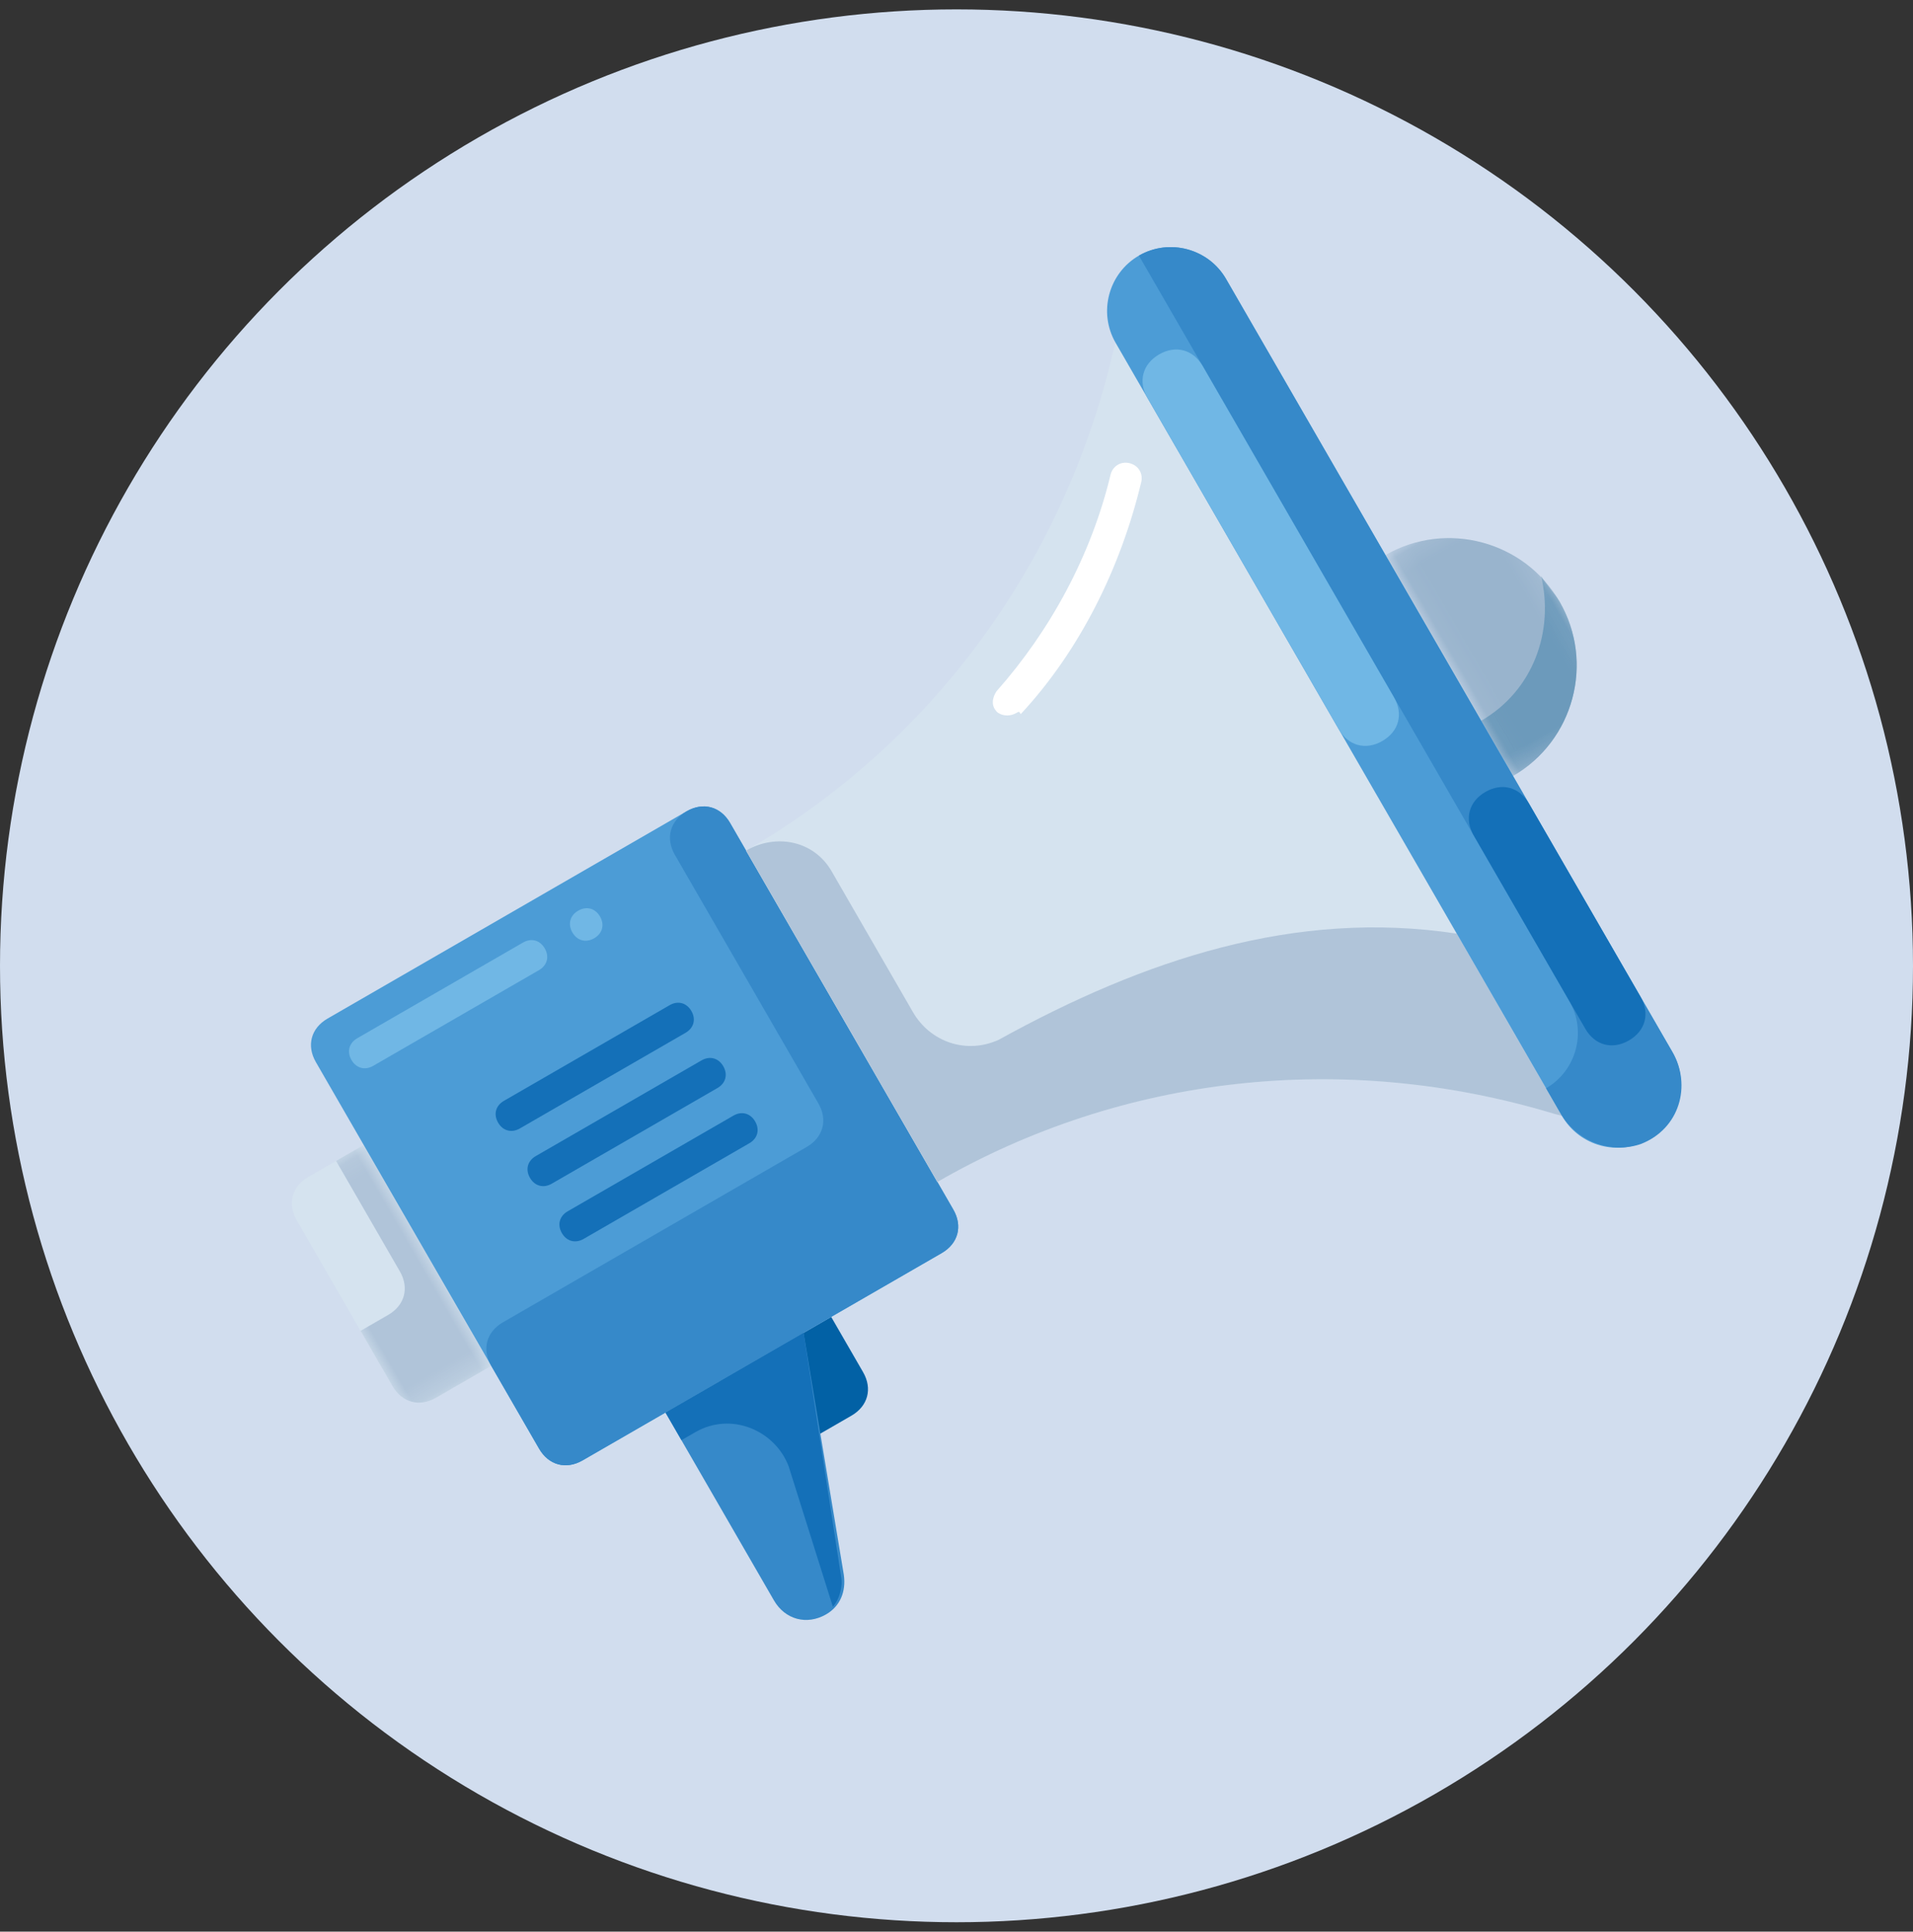 <?xml version="1.0" encoding="UTF-8"?>
<svg width="102px" height="103px" viewBox="0 0 102 103" version="1.1" xmlns="http://www.w3.org/2000/svg" xmlns:xlink="http://www.w3.org/1999/xlink">
    <rect x="0" y="0" width="102" height="103" fill="#333333" stroke="none"/>
    <defs>
        <circle id="path-300" cx="51" cy="51" r="51"></circle>
        <polygon id="path-301" points="0.066 0.142 6.867 0.142 6.867 13.744 0.066 13.744"></polygon>
        <polygon id="path-302" points="0.066 0.129 6.867 0.129 6.867 8.63 0.066 8.63"></polygon>
        <polygon id="path-303" points="0 0.142 5.101 0.142 5.101 13.744 0 13.744"></polygon>
    </defs>
    <g id="Client" stroke="none" stroke-width="1" fill="none" fill-rule="evenodd">
        <g id="5.1.-Chat-Empty" transform="translate(-291, -393)">
            <g id="Group-2" transform="translate(291, 393)">
                <g id="Group-3" transform="translate(0, 0.5)">
                    <mask id="mask-300" fill="white">
                        <use xlink:href="#path-300"></use>
                    </mask>
                    <use id="Mask" fill="#D1DDEE" xlink:href="#path-300"></use>
                    <g id="UI-/-Art-Icons-/-Promotion-" mask="url(#mask-300)">
                        <g transform="translate(4.5, 7)" id="Group-46">
                            <g transform="translate(46.5, 43.5) rotate(-30) translate(-46.5, -43.5) translate(9, 16)">
                                <path d="M15.302,45.906 L20.403,45.906 C21.423,45.906 22.103,45.226 22.103,44.206 L22.103,40.805 L15.302,40.805 L15.302,45.906 Z" id="Fill-1" fill="#0261A5"></path>
                                <g id="Group-5" transform="translate(67.942, 20.26)">
                                    <mask id="mask-301" fill="white">
                                        <use xlink:href="#path-301"></use>
                                    </mask>
                                    <g id="Clip-4"></g>
                                    <path d="M0.066,0.142 C3.807,0.142 6.867,3.203 6.867,6.943 C6.867,10.684 3.807,13.744 0.066,13.744 L0.066,0.142 Z" id="Fill-3" fill="#99B4CD" mask="url(#mask-301)"></path>
                                </g>
                                <g id="Group-8" transform="translate(67.942, 25.374)">
                                    <mask id="mask-6" fill="white">
                                        <use xlink:href="#path-302"></use>
                                    </mask>
                                    <g id="Clip-7"></g>
                                    <path d="M0.066,5.23 L0.066,8.63 C3.807,8.63 6.867,5.57 6.867,1.829 C6.867,1.319 6.697,0.639 6.697,0.129 C5.847,3.019 3.297,5.23 0.066,5.23" id="Fill-6" fill="#6C9ABB" mask="url(#mask-6)"></path>
                                </g>
                                <path d="M5.101,34.004 L1.7,34.004 C0.68,34.004 2.92225201e-05,33.324 2.92225201e-05,32.304 L2.92225201e-05,22.103 C2.92225201e-05,21.083 0.68,20.403 1.7,20.403 L5.101,20.403 L5.101,34.004 Z" id="Fill-9" fill="#D5E3EF"></path>
                                <g id="Group-13" transform="translate(0, 20.26)">
                                    <mask id="mask-8" fill="white">
                                        <use xlink:href="#path-303"></use>
                                    </mask>
                                    <g id="Clip-12"></g>
                                    <path d="M3.4,0.142 L3.4,6.943 C3.4,7.963 2.72,8.643 1.7,8.643 L-1.46112601e-05,8.643 L-1.46112601e-05,12.044 C-1.46112601e-05,13.064 0.68,13.744 1.7,13.744 L5.101,13.744 L5.101,8.643 L5.101,0.142 L3.4,0.142 L3.4,0.142 Z" id="Fill-11" fill="#B0C4D9" mask="url(#mask-8)"></path>
                                </g>
                                <path d="M28.904,40.805 L6.801,40.805 C5.781,40.805 5.101,40.125 5.101,39.105 L5.101,15.302 C5.101,14.282 5.781,13.602 6.801,13.602 L28.904,13.602 C29.924,13.602 30.604,14.282 30.604,15.302 L30.604,39.105 C30.604,40.125 29.924,40.805 28.904,40.805" id="Fill-14" fill="#4C9CD6"></path>
                                <path d="M28.904,13.602 L28.904,13.602 C27.884,13.602 27.204,14.282 27.204,15.302 L27.204,30.604 C27.204,31.624 26.523,32.304 25.503,32.304 L6.801,32.304 C5.781,32.304 5.101,32.984 5.101,34.004 L5.101,39.105 C5.101,40.125 5.781,40.805 6.801,40.805 L28.904,40.805 C29.924,40.805 30.604,40.125 30.604,39.105 L30.604,15.302 C30.604,14.282 29.924,13.602 28.904,13.602" id="Fill-16" fill="#3689C9"></path>
                                <path d="M61.208,51.007 L60.868,50.667 C52.877,42.165 41.995,37.405 30.604,37.405 L30.604,17.002 C41.996,17.002 52.877,12.242 60.868,3.74 L61.208,3.4 L61.208,51.007 Z" id="Fill-18" fill="#D5E3EF"></path>
                                <path d="M46.756,17.852 C46.416,17.852 46.076,17.682 45.906,17.342 C45.736,16.832 46.076,16.492 46.416,16.322 C50.497,14.962 54.407,12.582 57.467,9.351 C57.807,9.011 58.317,9.011 58.657,9.351 C58.997,9.691 58.997,10.201 58.657,10.541 C55.427,13.942 51.347,16.662 46.926,18.022 C46.926,17.852 46.926,17.852 46.756,17.852" id="Fill-20" fill="#FFFFFF"></path>
                                <path d="M34.004,28.904 L34.004,20.233 C34.004,18.362 32.474,17.002 30.604,17.002 L30.604,37.405 C41.995,37.405 52.877,42.166 60.868,50.666 L61.208,51.006 L61.208,39.785 C54.407,34.344 46.076,32.644 37.235,32.474 C35.365,32.304 34.004,30.774 34.004,28.904" id="Fill-22" fill="#B0C4D9"></path>
                                <path d="M64.608,54.407 L64.608,54.407 C62.738,54.407 61.208,52.877 61.208,51.007 L61.208,3.401 C61.208,1.53 62.738,2.92225201e-05 64.608,2.92225201e-05 C66.479,2.92225201e-05 68.009,1.53 68.009,3.401 L68.009,51.007 C68.009,52.877 66.479,54.407 64.608,54.407" id="Fill-24" fill="#4C9CD6"></path>
                                <path d="M13.942,54.407 L13.942,54.407 C12.752,54.407 11.901,53.557 11.901,52.367 L11.901,40.805 L20.403,40.805 L15.812,53.047 C15.472,53.897 14.792,54.407 13.942,54.407" id="Fill-26" fill="#3689C9"></path>
                                <path d="M11.902,40.805 L11.902,42.506 L12.752,42.506 C14.962,42.506 16.492,44.546 16.152,46.586 L14.452,54.237 C14.962,54.067 15.472,53.557 15.642,53.047 L20.403,40.805 L11.902,40.805 Z" id="Fill-28" fill="#1470B8"></path>
                                <path d="M64.608,-5.68434189e-14 L64.608,45.906 C64.608,47.776 63.078,49.306 61.208,49.306 L61.208,50.837 C61.208,52.537 62.398,54.067 64.098,54.407 C66.309,54.747 68.009,53.047 68.009,51.007 L68.009,3.4 C68.009,1.53 66.479,-5.68434189e-14 64.608,-5.68434189e-14" id="Fill-30" fill="#3689C9"></path>
                                <path d="M62.908,28.904 L62.908,28.904 C61.888,28.904 61.208,28.224 61.208,27.204 L61.208,6.801 C61.208,5.781 61.888,5.101 62.908,5.101 C63.928,5.101 64.608,5.781 64.608,6.801 L64.608,27.204 C64.608,28.224 63.928,28.904 62.908,28.904" id="Fill-32" fill="#70B7E5"></path>
                                <path d="M66.309,49.306 L66.309,49.306 C65.288,49.306 64.608,48.626 64.608,47.606 L64.608,35.705 C64.608,34.685 65.289,34.004 66.309,34.004 C67.329,34.004 68.009,34.685 68.009,35.705 L68.009,47.606 C68.009,48.626 67.329,49.306 66.309,49.306" id="Fill-34" fill="#1470B8"></path>
                                <path d="M12.752,22.103 L22.953,22.103 C23.463,22.103 23.803,22.443 23.803,22.953 C23.803,23.463 23.463,23.803 22.953,23.803 L12.752,23.803 C12.242,23.803 11.902,23.463 11.902,22.953 C11.902,22.443 12.242,22.103 12.752,22.103" id="Fill-36" fill="#1470B8"></path>
                                <path d="M7.651,15.302 L17.852,15.302 C18.362,15.302 18.702,15.642 18.702,16.152 C18.702,16.662 18.362,17.002 17.852,17.002 L7.651,17.002 C7.141,17.002 6.801,16.662 6.801,16.152 C6.801,15.642 7.141,15.302 7.651,15.302" id="Fill-38" fill="#70B7E5"></path>
                                <path d="M12.752,25.503 L22.953,25.503 C23.463,25.503 23.803,25.843 23.803,26.353 C23.803,26.864 23.463,27.204 22.953,27.204 L12.752,27.204 C12.242,27.204 11.902,26.864 11.902,26.353 C11.902,25.843 12.242,25.503 12.752,25.503" id="Fill-40" fill="#1470B8"></path>
                                <path d="M12.752,28.904 L22.953,28.904 C23.463,28.904 23.803,29.244 23.803,29.754 C23.803,30.264 23.463,30.604 22.953,30.604 L12.752,30.604 C12.242,30.604 11.902,30.264 11.902,29.754 C11.902,29.244 12.242,28.904 12.752,28.904" id="Fill-42" fill="#1470B8"></path>
                                <path d="M21.253,17.002 L21.253,17.002 C20.743,17.002 20.403,16.662 20.403,16.152 C20.403,15.642 20.743,15.302 21.253,15.302 C21.763,15.302 22.103,15.642 22.103,16.152 C22.103,16.662 21.763,17.002 21.253,17.002" id="Fill-44" fill="#70B7E5"></path>
                            </g>
                        </g>
                    </g>
                </g>
            </g>
        </g>
    </g>
</svg>